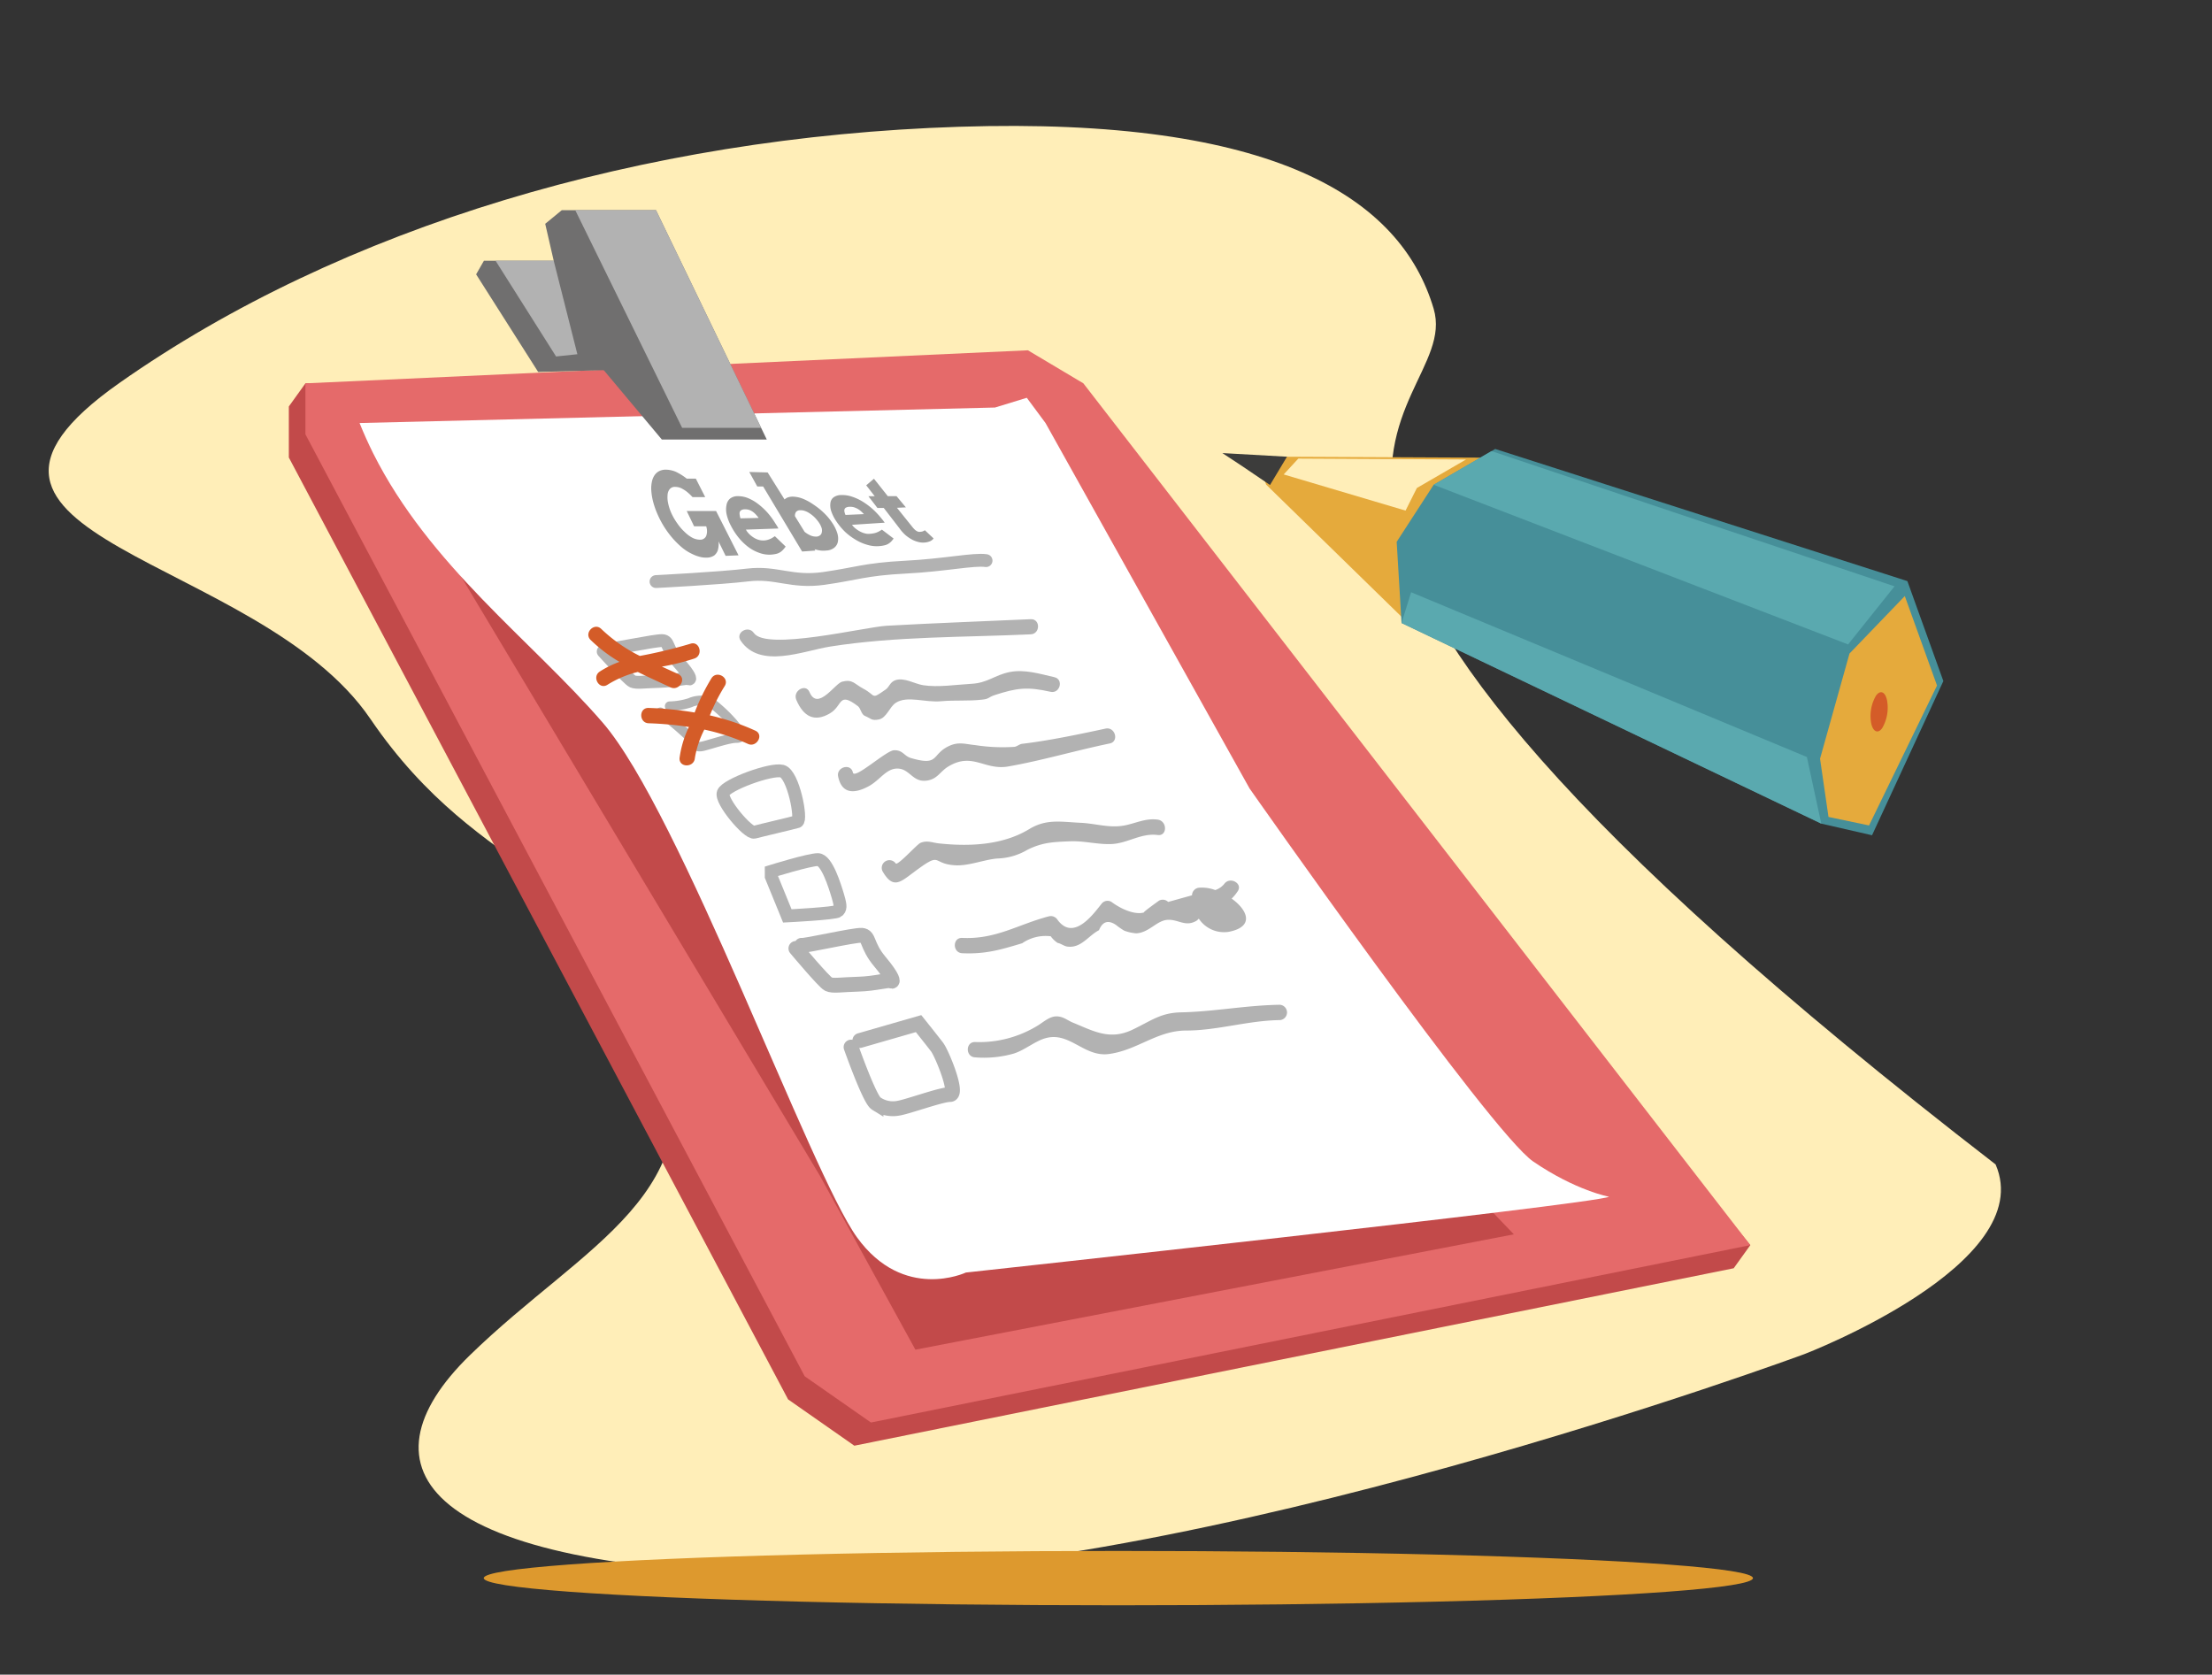 <svg xmlns="http://www.w3.org/2000/svg" viewBox="0 0 376.87 285.31"><rect x="0" y="0" width="376.87" height="285.31" fill="#333333" stroke="none"/><defs><style>.cls-1{fill:#ffeeb8;}.cls-2{fill:#c24a4a;}.cls-3{fill:#e56a6a;}.cls-4{fill:#fff;}.cls-5{fill:#706f6f;}.cls-6{fill:#b2b2b2;}.cls-7,.cls-8,.cls-9{fill:none;stroke:#b2b2b2;stroke-linecap:round;stroke-miterlimit:10;}.cls-7{stroke-width:2.19px;}.cls-8{stroke-width:2.53px;}.cls-9{stroke-width:1.62px;}.cls-10{fill:#9d9d9c;}.cls-11{fill:#d45c28;}.cls-12{fill:#e5aa3c;}.cls-13{fill:#468f99;}.cls-14{fill:#3c3c3b;}.cls-15{fill:#5aa9af;}.cls-16{fill:#dd992e;}</style></defs><title>gebetscheckliste</title><g id="overlay"><path class="cls-1" d="M340,198.38c7.38,17-32.56,32.31-32.56,32.31s-104.41,38.62-170.22,37.7-76.72-18.45-57.17-37.5,42-27.48,33-54.92-30.84-25.43-49.95-53.5S-17.44,91.8,20.35,65.24s89.22-41.91,143-43.64,75.31,12.1,80.91,31S190,82.56,340,198.38Z"/><polygon class="cls-2" points="49.21 77.94 134.27 238.41 145.56 246.3 295.38 216.07 298.21 212.13 181.74 69.25 172.29 63.62 52.04 65.31 49.21 69.25 49.21 77.94"/><polygon class="cls-3" points="52.04 74 137.1 234.47 148.39 242.35 298.21 212.13 184.58 65.31 175.13 59.68 52.04 65.31 52.04 74"/><polygon class="cls-2" points="139.72 200.36 71.52 86.47 162.24 110.31 257.92 210.29 155.96 229.94 139.72 200.36"/><path class="cls-4" d="M61.26,72.07l108.26-2.64,5.42-1.66,3.19,4.3,34.76,62.25s41.06,58.6,48.34,63.57,12.92,6,12.92,6c-3,1.32-109.59,12.91-109.59,12.91s-10.6,5-18.55-6-30.12-72.51-43.37-87.74C90.45,109,73.21,96.43,63.57,77.21Q62.33,74.72,61.26,72.07Z"/><polygon class="cls-5" points="98.52 62.6 92.89 38.13 95.71 35.81 111.77 35.81 130.64 74.88 112.76 74.88 102.5 62.63 98.52 62.6"/><polygon class="cls-5" points="91.69 63.37 81.12 46.74 82.45 44.42 96.68 44.42 106.61 62.96 91.69 63.37"/><polygon class="cls-6" points="116.22 72.89 98.01 35.81 111.77 35.81 129.68 72.89 116.22 72.89"/><polygon class="cls-6" points="84.43 44.42 94.74 60.73 98.37 60.35 94.34 44.42 84.43 44.42"/><path class="cls-7" d="M102.77,111s4.31,4.79,5,5.09,1.93.07,4.56,0,4.63-.67,5-.45.37-.45-1.72-2.77-1.57-3.66-2.77-3.73-8.82,1.57-9.19,1.42"/><path class="cls-8" d="M135.6,161.58s4.8,5.73,5.55,6.09,2.16.08,5.08,0,5.17-.81,5.58-.54.42-.54-1.91-3.31-1.75-4.38-3.08-4.47-9.84,1.88-10.25,1.7"/><path class="cls-9" d="M112.51,121.35a53.21,53.21,0,0,1,5.1,4.31c.59.86.71,1.81,2.14,1.47s4.39-1.38,5.69-1.38.83-.87-.59-2.59a26.38,26.38,0,0,0-3.68-3.45c-.59-.52-2.49-.52-3.56,0a12.11,12.11,0,0,1-3.52.6"/><path class="cls-7" d="M123.22,135.07c-.53,1.36,4.25,7,5.3,6.71s6.49-1.55,7.32-1.8-.67-8.11-2.59-8.6S123.75,133.7,123.22,135.07Z"/><path class="cls-7" d="M131.4,149.33l2.74,6.71s8.21-.41,8.62-.82.55-.68,0-2.53-1.91-6.24-3.42-6.24-7.94,2-7.94,2Z"/><path class="cls-8" d="M145,178.39s3.15,8.91,4.25,9.59a5,5,0,0,0,3.83.82c1.64-.27,7.26-2.33,8.77-2.33s-1.37-7-2.19-8.08-3.16-4-3.16-4l-10,2.88"/><path class="cls-4" d="M84.43,81.69A125.82,125.82,0,0,0,94,93c2.93,3.06,7.57-1.6,4.64-4.65a114.48,114.48,0,0,1-8.55-10,3.38,3.38,0,0,0-4.49-1.18c-1.39.82-2.26,3.07-1.18,4.5Z"/><path class="cls-4" d="M90,84.16c4.23,0,4.24-6.58,0-6.58s-4.23,6.58,0,6.58Z"/><path class="cls-10" d="M123.63,94.7l-1.21-2.46a4,4,0,0,1-.14,1.56,2,2,0,0,1-.59.83,2.28,2.28,0,0,1-1.32.37,3.68,3.68,0,0,1-1-.1,6.18,6.18,0,0,1-1-.32,10,10,0,0,1-1.09-.54,8.47,8.47,0,0,1-1.08-.76,14.79,14.79,0,0,1-2.37-2.54A16.13,16.13,0,0,1,112,87.55a13.73,13.73,0,0,1-.72-2.06,10.25,10.25,0,0,1-.31-1.84,5.44,5.44,0,0,1,.09-1.54,3,3,0,0,1,.47-1.16,2.11,2.11,0,0,1,.85-.72,2.59,2.59,0,0,1,1.22-.21,4.56,4.56,0,0,1,1.55.36A9.94,9.94,0,0,1,117,81.54l1.55,0,1.6,3.15-2.16,0a9,9,0,0,0-1.08-1,6.16,6.16,0,0,0-.86-.52,2.47,2.47,0,0,0-1-.22,1.12,1.12,0,0,0-.91.34,1.66,1.66,0,0,0-.4,1,4.6,4.6,0,0,0,.1,1.48,8.28,8.28,0,0,0,.59,1.76,10.82,10.82,0,0,0,1,1.69,8.55,8.55,0,0,0,1.24,1.43,5.67,5.67,0,0,0,1.36,1,2.94,2.94,0,0,0,1.29.3,1.09,1.09,0,0,0,1-.64,2.48,2.48,0,0,0,0-1.64l-2.06,0L117,87.06l5,0,3.83,7.55Z"/><path class="cls-10" d="M127.08,90.23l.17.28a3.75,3.75,0,0,0,.66.71,4.52,4.52,0,0,0,.73.5,3.21,3.21,0,0,0,.76.29,2.92,2.92,0,0,0,.7.07,2.92,2.92,0,0,0,1.09-.25,2.48,2.48,0,0,0,.43-.22l.4-.26,1.84,1.77a6,6,0,0,1-.47.57,2.43,2.43,0,0,1-.5.41,2.25,2.25,0,0,1-.63.26,5.88,5.88,0,0,1-.89.13,4.88,4.88,0,0,1-2-.3,6.8,6.8,0,0,1-1.88-1,9.55,9.55,0,0,1-1.65-1.6,11.65,11.65,0,0,1-1.3-2,7.83,7.83,0,0,1-.75-2,3.82,3.82,0,0,1,0-1.6,1.81,1.81,0,0,1,.64-1.08,2.12,2.12,0,0,1,1.35-.38,4.51,4.51,0,0,1,1.73.36,7.48,7.48,0,0,1,1.69,1,11.24,11.24,0,0,1,1.57,1.46,12.68,12.68,0,0,1,1.33,1.82c.1.14.19.29.28.43s.17.29.24.44Zm-.15-3.46a1.26,1.26,0,0,0-.61.13.68.68,0,0,0-.29.34,1,1,0,0,0,0,.49,2.53,2.53,0,0,0,.13.58l3.1-.07a6.79,6.79,0,0,0-.47-.57,3.3,3.3,0,0,0-.52-.47,2.89,2.89,0,0,0-.6-.32A2.23,2.23,0,0,0,126.93,86.77Z"/><path class="cls-10" d="M127.66,80.41l3.13.08,2.88,4.6a1.65,1.65,0,0,1,.57-.35,2.46,2.46,0,0,1,.76-.13,5,5,0,0,1,1.74.34,9,9,0,0,1,1.84,1,11.85,11.85,0,0,1,1.75,1.39,9.92,9.92,0,0,1,1.44,1.7,6.77,6.77,0,0,1,.87,1.75,3.06,3.06,0,0,1,.12,1.47,1.73,1.73,0,0,1-.62,1.05,2.31,2.31,0,0,1-1.36.48,4.44,4.44,0,0,1-1,0,5,5,0,0,1-1-.23l.14.24-2.26.16-6.64-11.08h-1Zm8.66,6.52a.88.88,0,0,0-.69.28,1.05,1.05,0,0,0-.18.75l1.63,2.64a4.21,4.21,0,0,0,1,.62,2.35,2.35,0,0,0,1,.2,1.06,1.06,0,0,0,.61-.2.77.77,0,0,0,.31-.47A1.52,1.52,0,0,0,140,90a3.6,3.6,0,0,0-.44-.92,6.25,6.25,0,0,0-.75-.92,5.25,5.25,0,0,0-.85-.69,3.46,3.46,0,0,0-.86-.43A2.1,2.1,0,0,0,136.32,86.93Z"/><path class="cls-10" d="M145.16,89.41l.19.25a4.09,4.09,0,0,0,.72.61,4.32,4.32,0,0,0,.78.43,3.44,3.44,0,0,0,.78.23,3.09,3.09,0,0,0,.73,0,4.34,4.34,0,0,0,.59-.09,2.44,2.44,0,0,0,.5-.16,2.74,2.74,0,0,0,.42-.21,3,3,0,0,0,.38-.24l2,1.52a5.16,5.16,0,0,1-.43.53,2.8,2.8,0,0,1-.48.37,2.24,2.24,0,0,1-.63.25,5.71,5.71,0,0,1-.9.14,5.44,5.44,0,0,1-2-.21,7.87,7.87,0,0,1-2-.86A10.64,10.64,0,0,1,144,90.63a11.42,11.42,0,0,1-1.46-1.74,7.12,7.12,0,0,1-.9-1.75,3.1,3.1,0,0,1-.16-1.43,1.4,1.4,0,0,1,.57-1,2.23,2.23,0,0,1,1.34-.37,5.13,5.13,0,0,1,1.78.28,8.48,8.48,0,0,1,1.79.83,12.43,12.43,0,0,1,1.7,1.26,13.69,13.69,0,0,1,1.48,1.57l.31.38.28.39Zm-.4-3.07a1.38,1.38,0,0,0-.61.13.54.54,0,0,0-.27.31.92.92,0,0,0,0,.44,3,3,0,0,0,.17.51l3.14-.14a6,6,0,0,0-.51-.5,3.78,3.78,0,0,0-.56-.4,3.52,3.52,0,0,0-.63-.27A2.38,2.38,0,0,0,144.76,86.34Z"/><path class="cls-10" d="M151.26,84.53l1.49,0,1.59,1.91-1.52.07,2.6,3.24a5.2,5.2,0,0,0,.41.46,1.85,1.85,0,0,0,.35.26.94.94,0,0,0,.32.13,1,1,0,0,0,.3,0,1.39,1.39,0,0,0,.46-.09l.32-.17,1.48,1.39a1.36,1.36,0,0,1-.54.45,2.85,2.85,0,0,1-1,.25,3.13,3.13,0,0,1-1-.08,4.69,4.69,0,0,1-1.11-.41,6.72,6.72,0,0,1-1.12-.76A7.1,7.1,0,0,1,153.24,90l-2.67-3.46-1.08,0-1.54-2,1.08,0-1.45-1.86,1.32-1.12Z"/><path class="cls-7" d="M111.77,99.08s10.78-.54,15.63-1.12,7.43,1.36,12.92.59,7.06-1.57,13.88-1.92S165.88,95.2,168,95.51"/><path class="cls-6" d="M175.6,105.49c-8.19.37-16.38.66-24.56,1.12-3.76.22-20.5,4.32-22.6,1.23-.94-1.38-3.2-.08-2.25,1.31,3.31,4.87,10.59,1.75,15.27,1,11.19-1.76,22.83-1.56,34.14-2.08C177.27,108,177.28,105.41,175.6,105.49Z"/><path class="cls-6" d="M179.64,115.37c-2.47-.56-5.1-1.39-7.65-.87s-3.72,1.86-6.51,2c-2.61.15-5.66.63-8.18.24-1.43-.21-3.23-1.37-4.74-.86-.94.33-1,1.1-1.65,1.58-2.61,1.81-1.54,1.07-3.87-.16-1.49-.79-1.77-1.63-3.58-1.16-1.21.32-4.14,5.06-5.54,1.77-.65-1.54-2.9-.21-2.25,1.32,1.22,2.86,3.09,3.87,5.75,2.29,2.21-1.31,1.37-3.78,4.75-1.21.48.37.57,1.41,1.19,1.66,1,.4,1.09.87,2.39.6s1.81-2.14,2.85-2.82c2-1.31,5,0,7.82-.29,2.27-.2,4.65,0,6.87-.26,1.31-.13,1-.39,2.21-.79,3.71-1.2,5.51-1.45,9.44-.56C180.58,118.26,181.28,115.74,179.64,115.37Z"/><path class="cls-6" d="M188.36,124.13c-4.63,1-9.78,2.07-14.2,2.59-.49.06-.9.47-1.34.52a30.51,30.51,0,0,1-6.68-.3c-1.6-.15-2.74-.6-4.33.1-3.21,1.42-1.64,3.56-6.6,2.11-1.22-.36-1.37-1.39-2.9-1.33-1.35.05-6.76,5.07-7,3.79-.34-1.64-2.86-.94-2.51.7.65,3.1,2.94,2.9,5.31,1.58,1.95-1.09,3.09-3.32,5.29-2.9,1.7.34,2.26,2.3,4.48,2,1.83-.23,2.26-1.53,3.67-2.39,4.11-2.5,6.14.64,10.13,0,5.75-1,11.51-2.72,17.41-3.94C190.7,126.31,190,123.79,188.36,124.13Z"/><path class="cls-6" d="M197.25,139.64c-2.09-.28-3.68.61-5.7,1-2.6.47-4.85-.34-7.41-.46-3.34-.15-5.84-.72-8.78,1.07-4.5,2.74-10.17,3-15.37,2.44-1.22-.13-2-.57-3.17-.09-.58.23-3.93,4-4.22,3.49a1.31,1.31,0,0,0-2.25,1.32c1.78,3.1,3,1.93,5.32.2,5-3.74,2.88-1.41,7.12-1.19,2.27.12,5-1,7.16-1.16a10.63,10.63,0,0,0,5.09-1.48c2.64-1.31,4.51-1.33,7.27-1.45,2.38-.1,4.62.55,7,.47,2.76-.09,5.1-1.92,7.94-1.54C198.91,142.47,198.89,139.86,197.25,139.64Z"/><path class="cls-6" d="M209.84,153.09a6.76,6.76,0,0,0,1-1.2c1-1.34-1.26-2.64-2.25-1.31a3.35,3.35,0,0,1-1.54,1.06,6.44,6.44,0,0,0-2.66-.41,1.32,1.32,0,0,0-1.3,1.3l-4.06,1.13a1.33,1.33,0,0,0-1.58-.21c.23-.15-3,2.13-2.52,2-1.75.5-4.21-.77-5.57-1.8a1.3,1.3,0,0,0-1.58.2c-1.28,1.56-4.78,6.69-7.6,2.86a1.35,1.35,0,0,0-1.47-.6c-5.31,1.39-9,3.95-14.77,3.68-1.68-.08-1.68,2.53,0,2.61,3.91.18,6.5-.58,10.21-1.7a7.07,7.07,0,0,1,4.87-1.19,4.46,4.46,0,0,0,1.19,1.14c.47.06,1.06.53,1.6.61,2.37.35,3.62-1.86,5.43-2.78.6-1.48,1.55-1.79,2.87-.92a12.22,12.22,0,0,0,1.44,1,7.6,7.6,0,0,0,2.05.45c2.21-.13,3.48-2.2,5.34-2.3s3,1.27,4.91.16a1.86,1.86,0,0,0,.39-.37,5.16,5.16,0,0,0,5.12,2.25C213.83,157.87,212.52,155,209.84,153.09Z"/><path class="cls-6" d="M218.06,171.18c-5.72.08-11.18,1.17-16.8,1.29-3.5.07-5,1.37-8.28,2.94-3.9,1.88-6.64.26-10.21-1.2-1-.42-1.68-1.1-2.89-1.05s-2.31,1.16-3.39,1.75a19,19,0,0,1-10.34,2.62c-1.68-.06-1.68,2.55,0,2.61a18.48,18.48,0,0,0,6.58-.65c1.92-.6,3.73-2.22,5.57-2.66,4-1,6.46,3.29,10.61,2.74,4.85-.63,8.21-4,13.19-4,5.31,0,10.5-1.71,16-1.78A1.31,1.31,0,0,0,218.06,171.18Z"/><path class="cls-11" d="M128.69,124.48a39.91,39.91,0,0,0-7.75-2.6,32,32,0,0,1,2.53-5c.89-1.43-1.37-2.74-2.26-1.32a36.2,36.2,0,0,0-2.86,5.83,58,58,0,0,0-7.84-.78c-1.68-.06-1.67,2.55,0,2.61a57.52,57.52,0,0,1,6.86.63,17.69,17.69,0,0,0-1.59,5.29c-.12,1.68,2.49,1.67,2.61,0A16.4,16.4,0,0,1,120,124.3a36.79,36.79,0,0,1,7.42,2.43C128.89,127.43,130.22,125.18,128.69,124.48Z"/><path class="cls-11" d="M117.61,109.68a82.14,82.14,0,0,1-8.6,2.07,26.5,26.5,0,0,1-6.56-4.59c-1.19-1.18-3,.67-1.84,1.85a25.9,25.9,0,0,0,4.93,3.75,16.54,16.54,0,0,0-3.35,1.65c-1.4.91-.1,3.17,1.31,2.25a17.52,17.52,0,0,1,5.17-2.18c1.82.91,3.69,1.74,5.56,2.62,1.52.7,2.84-1.55,1.32-2.26l-2.78-1.27a40.05,40.05,0,0,0,5.54-1.38C119.88,111.64,119.2,109.12,117.61,109.68Z"/><polygon class="cls-12" points="255.28 77.98 219.27 77.81 218.44 77.81 214.93 80.39 215.72 82.56 240.5 106.75 255.28 77.98"/><polygon class="cls-13" points="324.97 99 331.1 116.03 318.95 142.3 310.3 140.32 238.79 106.14 237.96 92.31 244.26 82.59 254.75 76.49 324.97 99"/><polygon class="cls-14" points="208.26 77.19 211.66 79.43 216.38 82.63 219.27 77.81 208.26 77.19"/><polygon class="cls-1" points="249.78 78.28 221.2 78.13 218.71 80.83 239.47 86.99 241.4 83.14 249.78 78.28"/><polygon class="cls-15" points="322.78 99.89 254.12 76.85 244.26 82.59 314.87 109.79 322.78 99.89"/><polygon class="cls-12" points="324.53 101.55 315.11 111.34 310.09 129.26 311.53 139.18 318.44 140.63 330.02 116.79 324.53 101.55"/><path class="cls-11" d="M318.8,123.19a6.89,6.89,0,0,1,.81-4.65c.75-1.06,1.6-.7,1.9.81a6.91,6.91,0,0,1-.81,4.66C320,125.07,319.1,124.7,318.8,123.19Z"/><polygon class="cls-15" points="307.85 128.97 240.42 100.9 238.79 106.14 310.3 140.32 307.85 128.97"/><ellipse class="cls-16" cx="190.54" cy="268.86" rx="108.12" ry="4.63"/></g></svg>